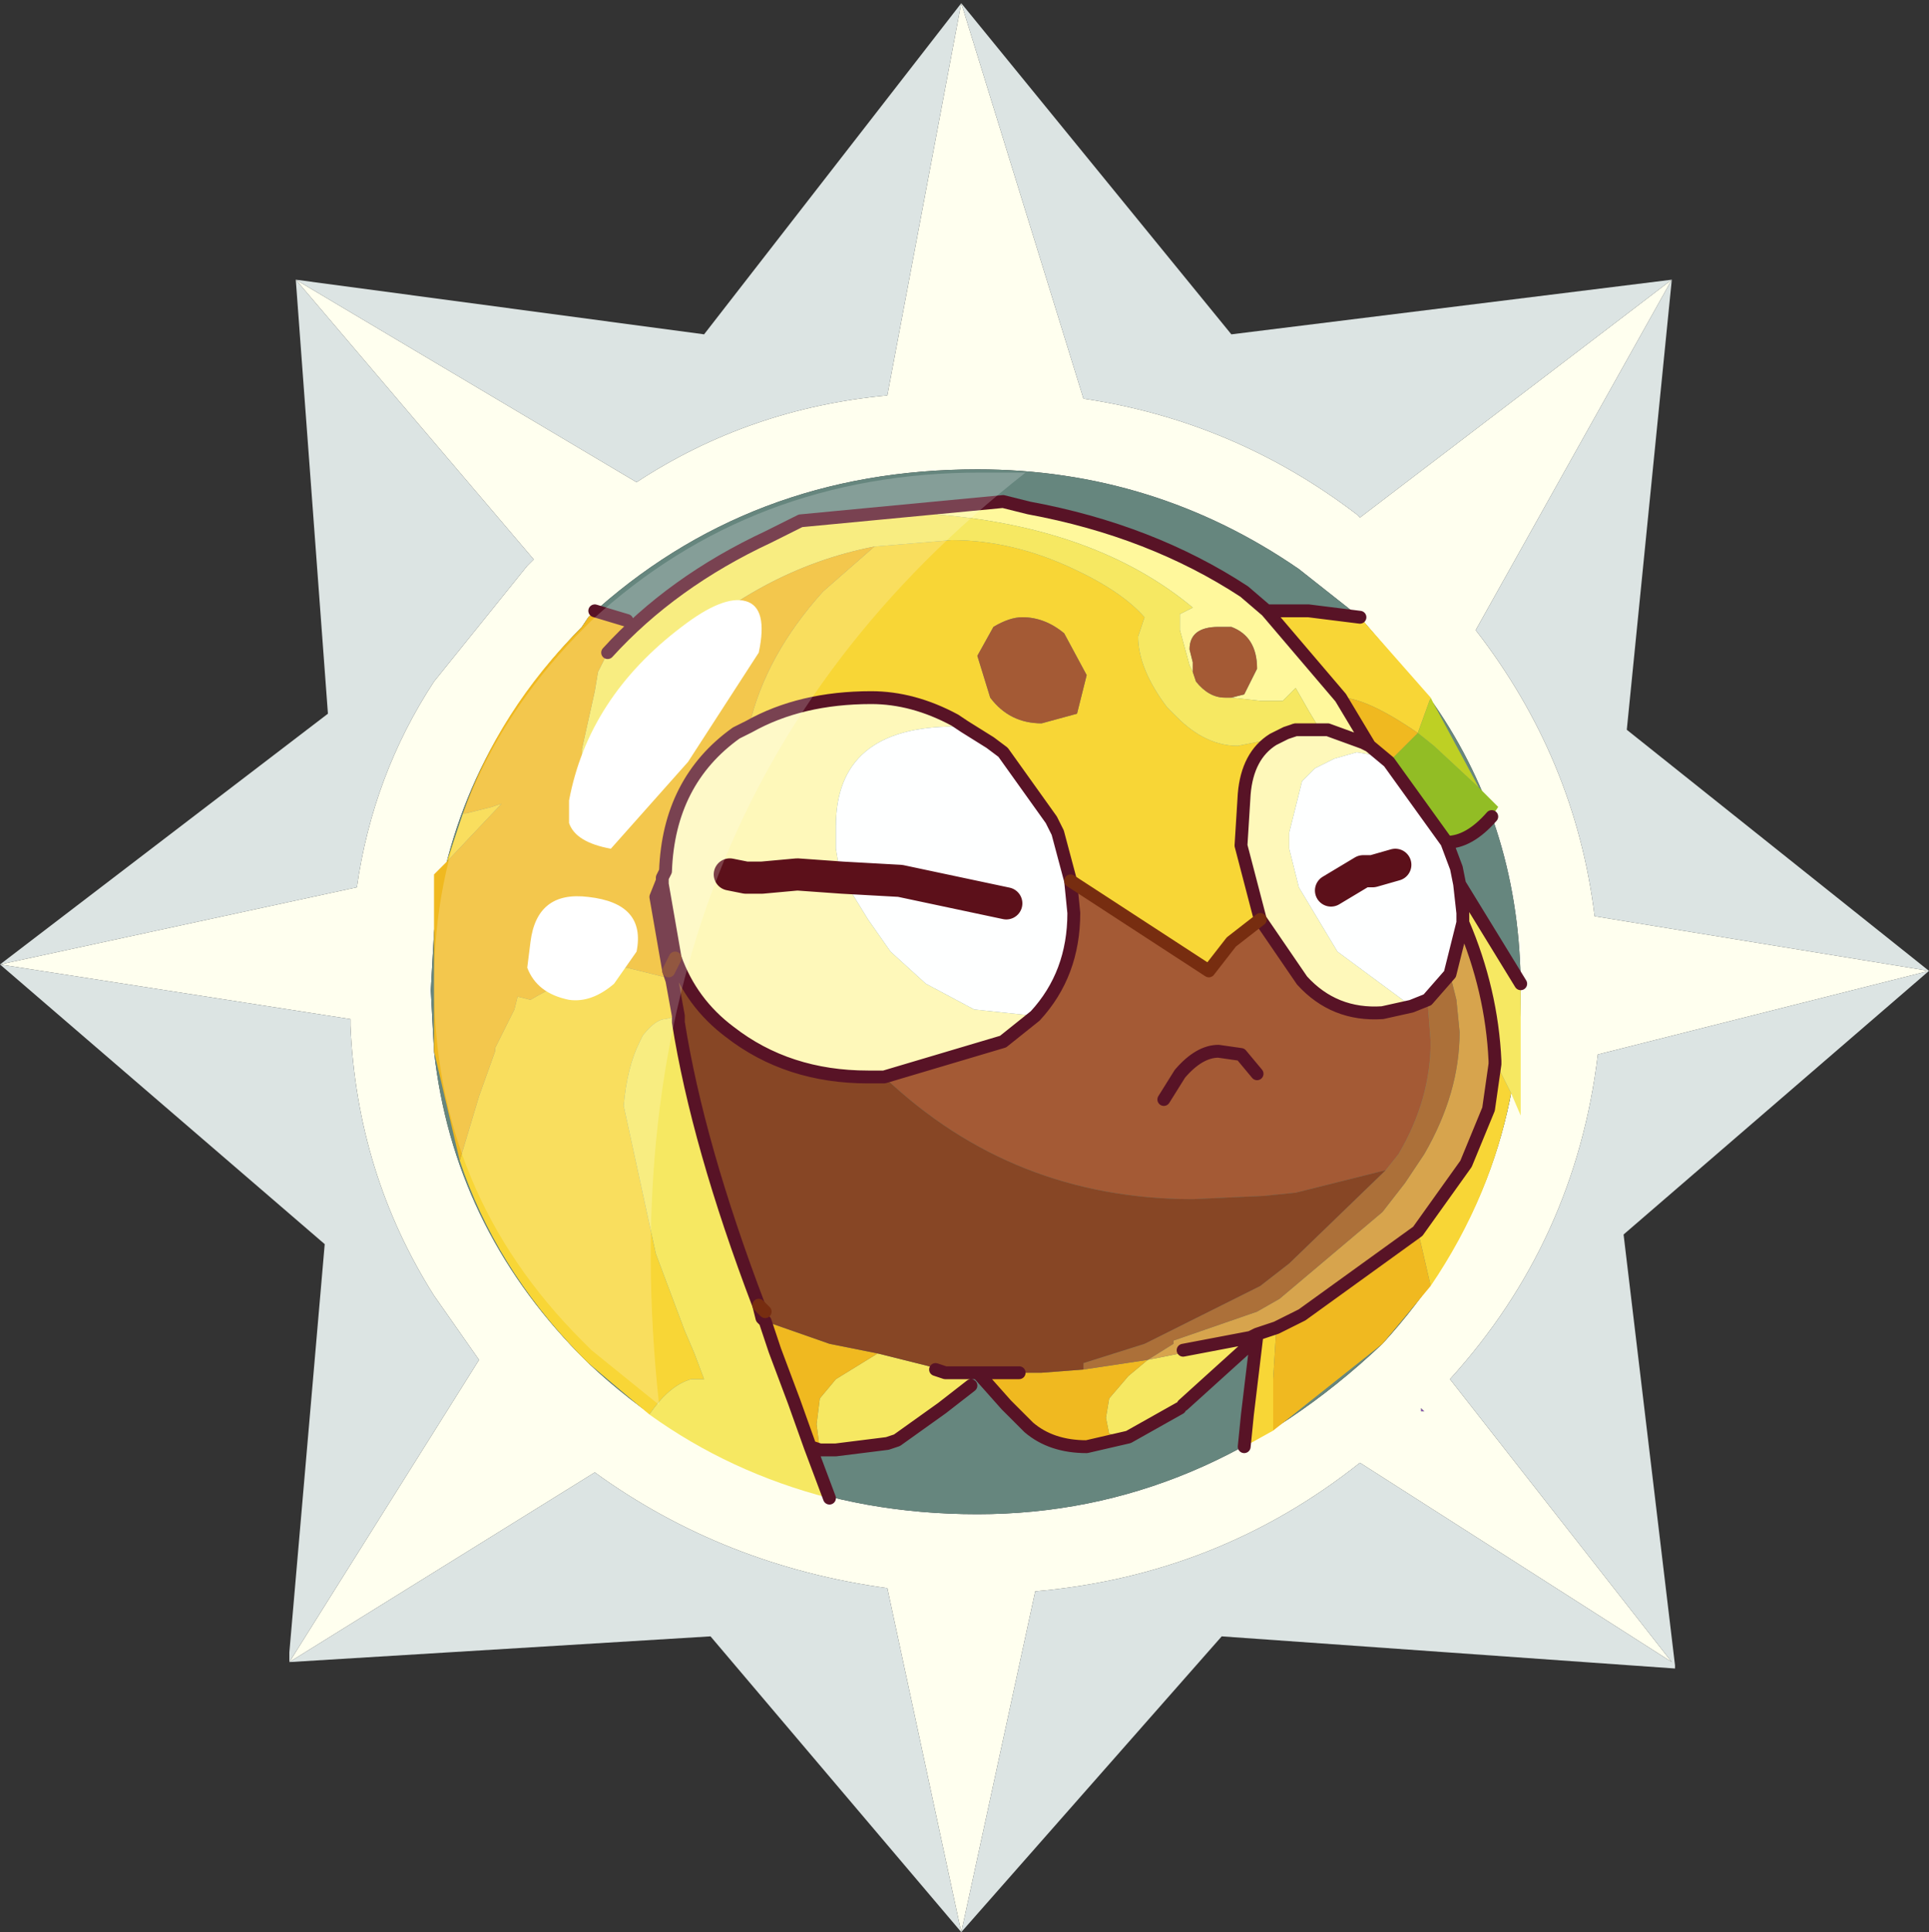 <?xml version="1.0" encoding="UTF-8" standalone="no"?>
<svg xmlns:ffdec="https://www.free-decompiler.com/flash" xmlns:xlink="http://www.w3.org/1999/xlink" ffdec:objectType="frame" height="30.05px" width="30.0px" xmlns="http://www.w3.org/2000/svg">
  <rect width="100%" height="100%" fill="#333333" stroke="none"/>
  <g transform="matrix(1.0, 0.0, 0.0, 1.0, 0.0, 0.0)">
    <use ffdec:characterId="1" height="30.0" transform="matrix(1.0, 0.0, 0.0, 1.0, 0.0, 0.0)" width="30.0" xlink:href="#shape0"/>
    <use ffdec:characterId="3" height="30.0" transform="matrix(1.0, 0.0, 0.0, 1.0, 0.0, 0.05)" width="30.0" xlink:href="#sprite0"/>
  </g>
  <defs>
    <g id="shape0" transform="matrix(1.0, 0.0, 0.0, 1.0, 0.0, 0.0)">
      <path d="M0.0 0.0 L30.0 0.0 30.0 30.0 0.0 30.0 0.0 0.0" fill="#33cc66" fill-opacity="0.0" fill-rule="evenodd" stroke="none"/>
    </g>
    <g id="sprite0" transform="matrix(1.0, 0.0, 0.0, 1.0, 0.0, 0.0)">
      <use ffdec:characterId="2" height="30.0" transform="matrix(1.0, 0.0, 0.0, 1.0, 0.0, 0.0)" width="30.0" xlink:href="#shape1"/>
    </g>
    <g id="shape1" transform="matrix(1.0, 0.0, 0.0, 1.0, 0.0, 0.0)">
      <path d="M22.15 21.9 L22.1 21.9 22.1 21.85 22.15 21.9" fill="url(#gradient0)" fill-rule="evenodd" stroke="none"/>
      <path d="M21.15 9.55 L20.2 8.8 Q17.95 7.25 15.2 7.25 11.65 7.25 9.15 9.55 L9.05 9.7 Q7.05 11.75 6.75 14.45 L6.7 15.35 6.75 16.3 Q7.05 19.0 9.0 21.0 L9.15 21.15 Q11.65 23.5 15.2 23.5 18.7 23.5 21.5 20.85 23.65 18.5 23.65 15.35 23.65 12.85 22.3 10.9 L21.15 9.55 M21.1 7.95 L21.15 8.0 26.0 4.3 22.95 9.75 Q24.5 11.75 24.8 14.2 L30.0 15.05 24.85 16.35 Q24.5 19.25 22.55 21.4 L26.0 25.8 21.15 22.7 Q18.95 24.45 16.1 24.7 L14.95 30.0 13.8 24.65 Q11.25 24.3 9.25 22.85 L4.5 25.8 7.45 21.1 6.75 20.1 Q5.55 18.2 5.45 15.9 L5.45 15.8 0.0 14.95 5.55 13.75 Q5.8 12.0 6.75 10.55 L8.2 8.75 8.3 8.65 4.6 4.3 9.9 7.45 Q11.65 6.3 13.8 6.1 L14.95 0.0 16.85 6.15 Q19.2 6.5 21.1 7.95 M22.15 21.9 L22.1 21.85 22.1 21.9 22.15 21.9" fill="#ffffef" fill-rule="evenodd" stroke="none"/>
      <path d="M21.1 7.95 Q19.2 6.5 16.85 6.15 L14.95 0.0 13.8 6.1 Q11.65 6.3 9.9 7.45 L4.6 4.3 8.3 8.65 8.2 8.75 6.75 10.55 Q5.8 12.0 5.55 13.75 L0.0 14.95 5.45 15.8 5.45 15.9 Q5.55 18.2 6.75 20.1 L7.45 21.1 4.5 25.8 9.25 22.85 Q11.25 24.3 13.8 24.65 L14.95 30.0 16.1 24.7 Q18.95 24.45 21.15 22.7 L26.0 25.8 22.55 21.4 Q24.5 19.25 24.85 16.35 L30.0 15.05 24.8 14.2 Q24.5 11.75 22.95 9.75 L26.0 4.3 21.15 8.0 21.1 7.95 M25.3 11.3 L30.0 15.05 25.25 19.15 26.05 25.85 26.05 25.9 19.0 25.4 14.95 30.0 11.05 25.4 4.5 25.8 4.5 25.65 5.05 19.3 0.0 14.95 5.1 11.05 4.6 4.3 10.95 5.15 14.95 0.0 19.15 5.15 26.0 4.3 25.3 11.3" fill="#dce4e3" fill-rule="evenodd" stroke="none"/>
      <path d="M21.15 9.55 L22.3 10.9 Q23.65 12.85 23.65 15.35 23.65 18.5 21.5 20.85 18.7 23.5 15.2 23.5 11.65 23.5 9.15 21.15 L9.0 21.0 Q7.05 19.0 6.75 16.3 L6.7 15.35 6.75 14.45 Q7.05 11.75 9.05 9.7 L9.15 9.55 Q11.65 7.25 15.2 7.25 17.95 7.25 20.2 8.8 L21.15 9.55" fill="#66867e" fill-rule="evenodd" stroke="none"/>
      <path d="M21.15 9.55 L22.25 10.8 22.05 11.35 Q21.25 10.8 20.85 10.8 L19.7 9.45 20.35 9.45 21.15 9.55 M23.5 16.95 Q23.2 18.55 22.25 19.95 L22.1 19.3 22.05 19.1 22.8 18.05 23.15 17.2 23.25 16.5 23.25 16.45 23.5 16.95 M19.8 22.2 L19.35 22.45 19.4 21.95 19.55 20.7 19.85 20.6 19.8 21.4 19.8 22.2 M10.1 21.95 L9.15 21.15 9.0 21.0 Q7.7 19.65 7.15 18.0 L7.45 17.0 7.7 16.3 7.7 16.25 7.95 15.75 8.0 15.65 8.05 15.45 8.25 15.5 Q9.1 15.0 9.75 15.0 L10.35 15.15 10.45 15.2 10.55 15.75 10.35 15.8 Q10.2 15.8 10.0 16.05 L9.95 16.15 Q9.75 16.55 9.7 17.15 L10.2 19.45 10.65 20.65 10.8 21.0 10.95 21.4 10.75 21.4 Q10.4 21.5 10.1 21.95 M6.95 13.35 L7.2 12.6 7.25 12.6 7.65 12.5 7.8 12.45 6.95 13.35 M19.6 14.25 L19.15 14.6 18.8 15.05 16.65 13.65 16.45 12.9 16.35 12.7 15.6 11.65 15.4 11.5 15.0 11.25 14.85 11.15 Q14.2 10.8 13.55 10.8 12.45 10.8 11.65 11.25 11.9 10.15 12.8 9.15 L13.6 8.45 14.8 8.35 Q15.75 8.35 16.7 8.8 17.45 9.15 17.8 9.55 L17.7 9.85 Q17.7 10.35 18.15 10.95 L18.3 11.1 Q18.75 11.55 19.25 11.55 L19.75 11.45 19.8 11.45 Q19.4 11.7 19.35 12.3 L19.3 13.1 19.6 14.25 M20.0 11.35 L20.1 11.2 20.15 11.3 20.0 11.35 M16.9 10.45 L16.55 9.8 Q16.25 9.55 15.9 9.55 15.7 9.55 15.45 9.7 L15.2 10.15 15.4 10.8 Q15.7 11.2 16.2 11.2 L16.75 11.05 16.9 10.45" fill="#f8d636" fill-rule="evenodd" stroke="none"/>
      <path d="M19.7 9.45 L20.85 10.8 21.3 11.55 21.2 11.5 20.65 11.3 20.55 11.3 20.5 11.25 20.35 11.0 20.15 10.65 19.95 10.85 19.6 10.85 19.15 10.8 19.35 10.75 19.55 10.35 Q19.55 9.85 19.15 9.7 L19.1 9.7 18.95 9.7 Q18.5 9.7 18.5 10.05 L18.55 10.25 18.55 10.4 18.5 10.3 18.35 9.75 18.35 9.5 18.55 9.4 Q17.05 8.15 14.55 7.95 L15.6 7.75 16.0 7.85 Q17.9 8.2 19.35 9.15 L19.7 9.45" fill="#fff89c" fill-rule="evenodd" stroke="none"/>
      <path d="M20.55 11.3 L20.65 11.3 21.2 11.5 21.3 11.55 21.6 11.8 21.4 11.7 21.1 11.65 20.75 11.75 20.45 11.9 20.25 12.1 20.05 12.9 20.05 13.15 20.2 13.75 20.8 14.75 21.95 15.6 21.5 15.7 Q20.75 15.75 20.25 15.2 L19.6 14.25 19.3 13.1 19.35 12.3 Q19.4 11.7 19.8 11.45 L20.0 11.35 20.15 11.3 20.55 11.3 M16.1 15.75 L15.6 16.15 13.75 16.7 13.5 16.7 Q12.25 16.7 11.35 16.0 10.75 15.55 10.5 14.85 L10.3 13.7 10.3 13.65 10.3 13.6 10.35 13.5 Q10.4 12.1 11.45 11.35 L11.65 11.25 Q12.45 10.8 13.55 10.8 14.2 10.8 14.85 11.15 L14.85 11.25 Q13.0 11.25 13.0 12.8 L13.0 12.9 13.0 13.15 13.05 13.45 13.1 13.6 13.5 14.25 13.85 14.75 14.4 15.25 15.15 15.65 16.1 15.75 M11.35 13.55 L11.6 13.6 11.75 13.6 11.85 13.6 12.4 13.55 13.1 13.6 12.4 13.55 11.85 13.6 11.75 13.6 11.6 13.6 11.35 13.55" fill="#fef8ba" fill-rule="evenodd" stroke="none"/>
      <path d="M22.7 13.7 L23.65 15.25 23.65 15.35 23.65 17.3 23.5 16.95 23.25 16.45 Q23.2 15.35 22.75 14.3 L22.75 14.15 22.7 13.7 M19.45 20.75 L19.45 20.85 18.4 21.8 18.35 21.85 17.55 22.3 17.25 22.25 17.2 22.0 17.25 21.7 17.55 21.35 17.85 21.1 18.35 21.0 18.4 20.95 19.45 20.75 M15.1 21.3 L15.1 21.5 14.65 21.85 13.95 22.35 13.8 22.4 13.0 22.5 12.75 22.5 12.7 22.1 12.75 21.7 13.0 21.4 13.65 21.0 14.45 21.2 14.55 21.25 14.7 21.3 15.1 21.3 M12.6 22.45 L12.9 23.25 Q11.35 22.85 10.1 21.95 10.4 21.5 10.75 21.4 L10.95 21.4 10.8 21.0 10.65 20.65 10.2 19.45 9.7 17.15 Q9.75 16.55 9.95 16.15 L10.0 16.05 Q10.2 15.8 10.35 15.8 L10.55 15.75 10.55 15.85 Q10.85 17.75 11.8 20.25 L11.85 20.45 11.9 20.5 12.05 20.95 12.35 21.75 12.6 22.45 M9.45 10.1 Q10.45 9.0 11.95 8.3 L12.45 8.05 15.6 7.75 14.55 7.95 Q17.05 8.15 18.55 9.4 L18.35 9.5 18.35 9.75 18.5 10.3 18.55 10.4 18.6 10.55 Q18.8 10.8 19.05 10.8 L19.15 10.8 19.6 10.85 19.95 10.85 20.15 10.65 20.35 11.0 20.5 11.25 20.55 11.3 20.15 11.3 20.1 11.2 20.0 11.35 19.8 11.45 19.75 11.45 19.25 11.55 Q18.75 11.55 18.3 11.1 L18.15 10.95 Q17.7 10.35 17.7 9.85 L17.8 9.55 Q17.45 9.15 16.7 8.8 15.75 8.35 14.8 8.35 L13.6 8.45 Q11.8 8.8 10.35 10.2 9.55 10.9 9.05 11.8 L9.05 11.65 9.05 11.6 9.25 10.7 9.3 10.4 9.45 10.1" fill="#f6e862" fill-rule="evenodd" stroke="none"/>
      <path d="M22.5 13.05 L22.65 13.45 22.7 13.7 22.75 14.15 22.75 14.3 22.55 15.1 22.2 15.5 21.95 15.6 20.8 14.75 20.2 13.75 20.05 13.15 20.05 12.9 20.25 12.1 20.45 11.9 20.75 11.75 21.1 11.65 21.4 11.7 21.6 11.8 22.5 13.05 M20.7 13.8 L21.2 13.5 21.35 13.5 21.7 13.4 21.35 13.5 21.2 13.5 20.7 13.8 M16.65 13.65 L16.7 14.15 Q16.7 15.1 16.1 15.75 L15.15 15.65 14.4 15.25 13.85 14.75 13.5 14.25 13.1 13.6 13.05 13.45 13.0 13.15 13.0 12.9 13.0 12.8 Q13.0 11.25 14.85 11.25 L14.85 11.15 15.0 11.25 15.4 11.5 15.6 11.65 16.35 12.7 16.45 12.9 16.65 13.65 M15.65 14.0 L14.0 13.65 13.1 13.6 14.0 13.65 15.65 14.0" fill="#feffff" fill-rule="evenodd" stroke="none"/>
      <path d="M23.0 12.2 L23.3 12.5 23.2 12.65 Q22.85 13.05 22.5 13.05 L21.6 11.8 22.05 11.35 22.3 11.55 23.0 12.2" fill="#92bd25" fill-rule="evenodd" stroke="none"/>
      <path d="M20.85 10.8 Q21.25 10.8 22.05 11.35 L21.6 11.8 21.3 11.55 20.85 10.8 M22.25 19.95 L21.5 20.85 19.8 22.2 19.8 21.4 19.85 20.6 20.25 20.4 22.05 19.1 22.1 19.3 22.25 19.95 M17.55 22.3 L16.9 22.45 Q16.35 22.45 16.0 22.15 L15.65 21.8 15.25 21.35 15.25 21.3 15.4 21.3 15.85 21.3 16.2 21.3 16.85 21.25 17.85 21.1 17.55 21.35 17.25 21.7 17.2 22.0 17.25 22.25 17.55 22.3 M12.75 22.5 L12.6 22.45 12.35 21.75 12.05 20.95 11.9 20.5 12.9 20.85 13.65 21.0 13.0 21.4 12.75 21.7 12.7 22.1 12.75 22.5 M7.15 18.0 L6.75 16.3 6.75 13.55 6.95 13.35 7.8 12.45 7.65 12.5 7.25 12.6 7.2 12.6 Q7.75 11.0 9.05 9.7 L9.15 9.55 9.25 9.45 9.75 9.6 9.7 9.75 9.45 10.1 9.3 10.4 9.25 10.7 9.05 11.6 9.05 11.65 9.05 11.8 Q9.55 10.9 10.35 10.2 11.8 8.8 13.6 8.45 L12.8 9.15 Q11.9 10.15 11.65 11.25 L11.45 11.35 Q10.4 12.1 10.35 13.5 L10.3 13.6 10.3 13.65 10.2 13.9 10.4 15.05 10.2 13.9 10.3 13.65 10.3 13.7 10.5 14.85 10.4 15.05 10.45 15.2 10.35 15.15 9.75 15.0 Q9.1 15.0 8.25 15.5 L8.05 15.45 8.0 15.65 7.95 15.75 7.7 16.25 7.7 16.3 7.45 17.0 7.15 18.0 M11.9 20.35 L11.9 20.4 11.85 20.45 11.8 20.25 11.9 20.35" fill="#f0b920" fill-rule="evenodd" stroke="none"/>
      <path d="M22.05 11.35 L22.25 10.8 22.3 10.9 23.0 12.2 22.3 11.55 22.05 11.35" fill="#bed024" fill-rule="evenodd" stroke="none"/>
      <path d="M19.55 20.7 L19.45 20.75 18.4 20.95 18.35 21.0 17.85 21.1 18.25 20.85 18.25 20.8 19.55 20.35 19.9 20.15 21.5 18.8 21.85 18.35 22.15 17.9 Q22.7 16.95 22.7 16.0 L22.65 15.5 22.55 15.1 22.75 14.3 Q23.2 15.35 23.25 16.45 L23.25 16.5 23.15 17.2 22.8 18.05 22.05 19.1 20.25 20.4 19.85 20.6 19.55 20.7" fill="#d7a44d" fill-rule="evenodd" stroke="none"/>
      <path d="M19.15 10.8 L19.05 10.8 Q18.8 10.8 18.6 10.55 L18.55 10.4 18.55 10.25 18.5 10.05 Q18.5 9.7 18.95 9.7 L19.1 9.7 19.15 9.7 Q19.55 9.85 19.55 10.35 L19.35 10.75 19.15 10.8 M21.95 15.6 L22.2 15.5 22.25 16.15 Q22.25 17.05 21.75 17.9 L21.55 18.15 20.15 18.5 19.65 18.55 18.55 18.6 Q15.75 18.6 13.75 16.7 L15.6 16.15 16.1 15.75 Q16.7 15.1 16.7 14.15 L16.65 13.65 18.8 15.05 19.15 14.6 19.6 14.25 20.25 15.2 Q20.75 15.75 21.5 15.7 L21.95 15.6 M16.9 10.45 L16.75 11.05 16.2 11.2 Q15.7 11.2 15.4 10.8 L15.2 10.15 15.45 9.7 Q15.7 9.55 15.9 9.55 16.25 9.55 16.55 9.8 L16.9 10.45 M18.1 17.05 L18.35 16.65 Q18.65 16.3 18.95 16.3 L19.3 16.35 19.55 16.65 19.3 16.35 18.95 16.3 Q18.65 16.3 18.35 16.65 L18.1 17.05" fill="#a45a35" fill-rule="evenodd" stroke="none"/>
      <path d="M22.2 15.5 L22.55 15.1 22.65 15.5 22.7 16.0 Q22.7 16.95 22.15 17.9 L21.85 18.35 21.5 18.8 19.9 20.15 19.55 20.35 18.25 20.8 18.25 20.85 17.85 21.1 16.85 21.25 16.85 21.15 17.8 20.85 19.6 19.95 20.05 19.6 21.55 18.15 21.75 17.9 Q22.25 17.05 22.25 16.15 L22.2 15.5" fill="#ac7039" fill-rule="evenodd" stroke="none"/>
      <path d="M15.2 21.3 L15.1 21.3 14.7 21.3 14.55 21.25 14.45 21.2 13.65 21.0 12.9 20.85 11.9 20.5 11.85 20.45 11.9 20.4 11.9 20.35 11.8 20.25 Q10.85 17.75 10.55 15.85 L10.55 15.75 10.45 15.2 10.4 15.05 10.5 14.85 Q10.75 15.55 11.35 16.0 12.25 16.7 13.5 16.7 L13.75 16.7 Q15.75 18.6 18.55 18.6 L19.65 18.55 20.15 18.5 21.55 18.15 20.05 19.6 19.6 19.95 17.8 20.85 16.85 21.15 16.85 21.25 16.2 21.3 15.85 21.3 15.4 21.3 15.25 21.3 15.2 21.3" fill="#874625" fill-rule="evenodd" stroke="none"/>
      <path d="M21.15 9.55 L20.35 9.45 19.7 9.45 20.85 10.8 21.3 11.55 21.6 11.8 22.5 13.05 22.65 13.45 22.7 13.7 23.65 15.25 M23.2 12.65 Q22.85 13.05 22.5 13.05 M19.35 22.45 L19.4 21.95 19.55 20.7 19.45 20.75 18.4 20.95 M19.45 20.85 L18.4 21.8 M18.35 21.85 L17.55 22.3 16.9 22.45 Q16.35 22.45 16.0 22.15 L15.65 21.8 15.25 21.35 15.2 21.3 15.1 21.3 14.7 21.3 14.55 21.25 M15.1 21.5 L14.65 21.85 13.95 22.35 13.8 22.4 13.0 22.5 12.75 22.5 12.6 22.45 12.9 23.25 M9.25 9.45 L9.75 9.6 M9.45 10.1 Q10.45 9.0 11.95 8.3 L12.45 8.05 15.6 7.75 16.0 7.85 Q17.9 8.2 19.35 9.15 L19.7 9.45 M20.55 11.3 L20.65 11.3 21.2 11.5 21.3 11.55 M21.95 15.6 L22.2 15.5 22.55 15.1 22.75 14.3 22.75 14.15 22.7 13.7 M21.95 15.6 L21.5 15.7 Q20.75 15.75 20.25 15.2 L19.6 14.25 19.3 13.1 19.35 12.3 Q19.4 11.7 19.8 11.45 L20.0 11.35 20.15 11.3 20.55 11.3 M16.65 13.65 L16.7 14.15 Q16.7 15.1 16.1 15.75 L15.6 16.15 13.75 16.7 13.5 16.7 Q12.25 16.7 11.35 16.0 10.75 15.55 10.5 14.85 L10.3 13.7 10.3 13.65 10.3 13.6 10.35 13.5 Q10.4 12.1 11.45 11.35 L11.65 11.25 Q12.45 10.8 13.55 10.8 14.2 10.8 14.85 11.15 L15.0 11.25 15.4 11.5 15.6 11.65 16.35 12.7 16.45 12.9 16.65 13.65 M23.25 16.45 L23.25 16.5 23.15 17.2 22.8 18.05 22.05 19.1 20.25 20.4 19.85 20.6 19.55 20.7 M23.25 16.45 Q23.2 15.35 22.75 14.3 M10.45 15.2 L10.4 15.05 10.2 13.9 10.3 13.65 M19.55 16.65 L19.3 16.35 18.95 16.3 Q18.65 16.3 18.35 16.65 L18.1 17.05 M11.8 20.25 Q10.85 17.75 10.55 15.85 L10.55 15.75 10.45 15.2 M11.9 20.5 L12.05 20.95 12.35 21.75 12.6 22.45 M11.8 20.25 L11.85 20.45 11.9 20.5 M15.85 21.3 L15.4 21.3 15.25 21.3 15.2 21.3" fill="none" stroke="#581326" stroke-linecap="round" stroke-linejoin="round" stroke-width="0.2"/>
      <path d="M21.7 13.4 L21.35 13.5 21.2 13.5 20.7 13.8 M13.1 13.6 L14.0 13.65 15.65 14.0 M13.1 13.6 L12.4 13.55 11.85 13.6 11.75 13.6 11.6 13.6 11.35 13.55" fill="none" stroke="#5c101a" stroke-linecap="round" stroke-linejoin="round" stroke-width="0.5"/>
      <path d="M19.6 14.25 L19.15 14.6 18.8 15.05 16.65 13.65 M10.4 15.05 L10.5 14.85 M11.9 20.35 L11.8 20.25" fill="none" stroke="#772d10" stroke-linecap="round" stroke-linejoin="round" stroke-width="0.2"/>
      <path d="M9.1 9.7 L9.2 9.6 Q11.7 7.3 15.25 7.3 L15.95 7.3 Q9.25 12.55 10.25 21.8 L9.2 20.95 9.05 20.8 Q6.75 18.5 6.75 15.25 6.75 12.05 9.1 9.7" fill="#ffffff" fill-opacity="0.2" fill-rule="evenodd" stroke="none"/>
      <path d="M11.6 9.3 Q11.95 9.4 11.8 10.1 L10.7 11.8 9.5 13.15 Q8.95 13.05 8.85 12.75 L8.85 12.4 Q9.15 10.8 10.6 9.7 11.25 9.2 11.6 9.3 M9.9 14.75 L9.55 15.25 Q9.2 15.55 8.85 15.5 8.35 15.4 8.2 15.0 L8.25 14.6 Q8.35 13.8 9.15 13.9 10.05 14.0 9.9 14.75" fill="#ffffff" fill-rule="evenodd" stroke="none"/>
    </g>
    <linearGradient gradientTransform="matrix(0.007, 0.0, 0.0, 0.005, 20.5, 25.9)" gradientUnits="userSpaceOnUse" id="gradient0" spreadMethod="pad" x1="-819.2" x2="819.2">
      <stop offset="0.0" stop-color="#65298e"/>
      <stop offset="1.0" stop-color="#9a6cc5"/>
    </linearGradient>
  </defs>
</svg>
